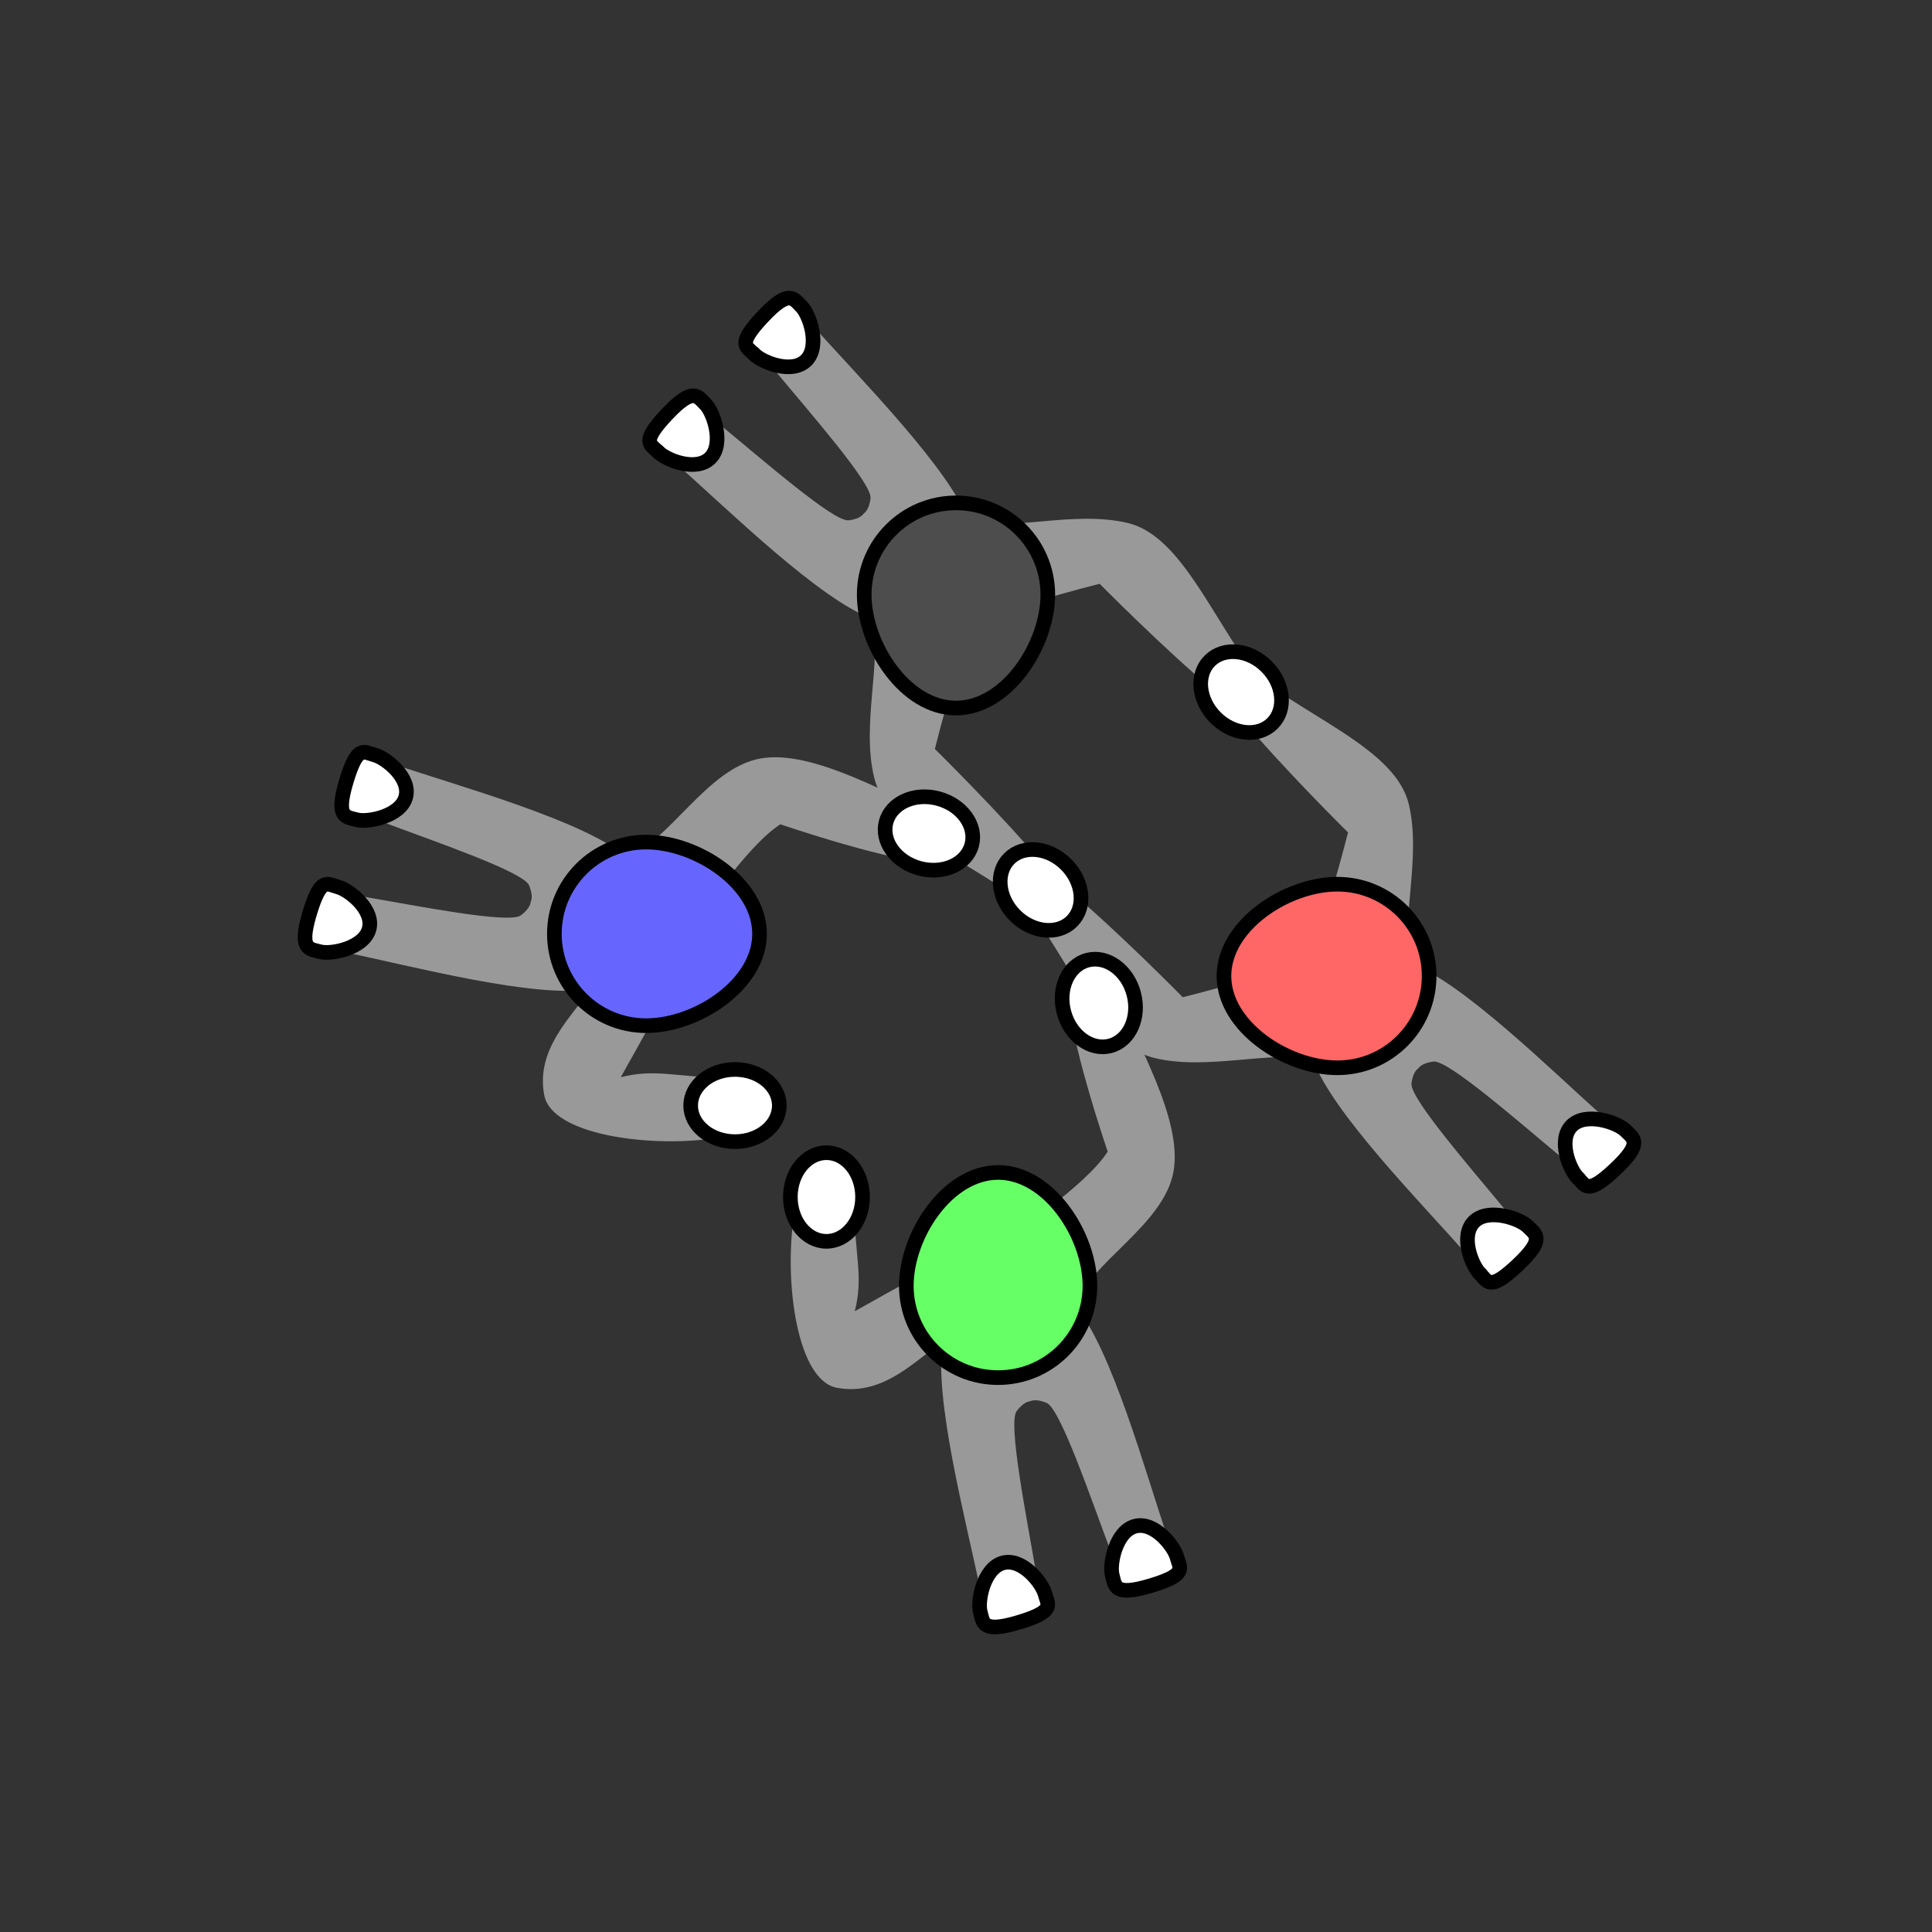 <?xml version="1.0" encoding="UTF-8" standalone="no"?>
<!-- Created with Inkscape (http://www.inkscape.org/) -->

<svg
   width="35mm"
   height="35mm"
   viewBox="0 0 35 35"
   version="1.1"
   id="svg1"
   xml:space="preserve"
   inkscape:version="1.4 (e7c3feb100, 2024-10-09)"
   sodipodi:docname="14_v2.svg"
   xmlns:inkscape="http://www.inkscape.org/namespaces/inkscape"
   xmlns:sodipodi="http://sodipodi.sourceforge.net/DTD/sodipodi-0.dtd"
   xmlns="http://www.w3.org/2000/svg"
   xmlns:svg="http://www.w3.org/2000/svg"><rect x="0" y="0" width="35" height="35" fill="#333333" stroke="none"/><sodipodi:namedview
     id="namedview1"
     pagecolor="#ffffff"
     bordercolor="#000000"
     borderopacity="0.25"
     inkscape:showpageshadow="2"
     inkscape:pageopacity="0.0"
     inkscape:pagecheckerboard="0"
     inkscape:deskcolor="#d1d1d1"
     inkscape:document-units="mm"
     inkscape:zoom="4.2968333"
     inkscape:cx="96.233662"
     inkscape:cy="47.709554"
     inkscape:window-width="1916"
     inkscape:window-height="1023"
     inkscape:window-x="0"
     inkscape:window-y="0"
     inkscape:window-maximized="0"
     inkscape:current-layer="layer1"
     showgrid="false"><sodipodi:guide
       position="25.431,17.543"
       orientation="0,132.283"
       id="guide5"
       inkscape:locked="false" /><sodipodi:guide
       position="35,35"
       orientation="132.283,0"
       id="guide6"
       inkscape:locked="false" /><sodipodi:guide
       position="35,0"
       orientation="0,-132.283"
       id="guide7"
       inkscape:locked="false" /><sodipodi:guide
       position="17.504,35.914"
       orientation="-132.283,0"
       id="guide8"
       inkscape:locked="false" /></sodipodi:namedview><defs
     id="defs1"><inkscape:path-effect
       effect="mirror_symmetry"
       start_point="17.298,16.235"
       end_point="17.313,7.81"
       center_point="17.306,12.023"
       id="path-effect5"
       is_visible="true"
       lpeversion="1.2"
       lpesatellites=""
       mode="free"
       discard_orig_path="false"
       fuse_paths="true"
       oposite_fuse="false"
       split_items="false"
       split_open="false"
       link_styles="false" /><inkscape:path-effect
       effect="mirror_symmetry"
       start_point="17.298,16.235"
       end_point="17.313,7.81"
       center_point="17.306,12.023"
       id="path-effect5-7"
       is_visible="true"
       lpeversion="1.2"
       lpesatellites=""
       mode="free"
       discard_orig_path="false"
       fuse_paths="true"
       oposite_fuse="false"
       split_items="false"
       split_open="false"
       link_styles="false" /><inkscape:path-effect
       effect="mirror_symmetry"
       start_point="17.298,16.235"
       end_point="17.313,7.81"
       center_point="17.306,12.023"
       id="path-effect5-6"
       is_visible="true"
       lpeversion="1.2"
       lpesatellites=""
       mode="free"
       discard_orig_path="false"
       fuse_paths="true"
       oposite_fuse="false"
       split_items="false"
       split_open="false"
       link_styles="false" /><inkscape:path-effect
       effect="mirror_symmetry"
       start_point="17.298,16.235"
       end_point="17.313,7.81"
       center_point="17.306,12.023"
       id="path-effect5-3"
       is_visible="true"
       lpeversion="1.2"
       lpesatellites=""
       mode="free"
       discard_orig_path="false"
       fuse_paths="true"
       oposite_fuse="false"
       split_items="false"
       split_open="false"
       link_styles="false" /><inkscape:path-effect
       effect="mirror_symmetry"
       start_point="17.298,16.235"
       end_point="17.313,7.81"
       center_point="17.306,12.023"
       id="path-effect5-66"
       is_visible="true"
       lpeversion="1.2"
       lpesatellites=""
       mode="free"
       discard_orig_path="false"
       fuse_paths="true"
       oposite_fuse="false"
       split_items="false"
       split_open="false"
       link_styles="false" /><inkscape:path-effect
       effect="mirror_symmetry"
       start_point="17.298,16.235"
       end_point="17.313,7.81"
       center_point="17.306,12.023"
       id="path-effect5-4"
       is_visible="true"
       lpeversion="1.2"
       lpesatellites=""
       mode="free"
       discard_orig_path="false"
       fuse_paths="true"
       oposite_fuse="false"
       split_items="false"
       split_open="false"
       link_styles="false" /><inkscape:path-effect
       effect="mirror_symmetry"
       start_point="17.298,16.235"
       end_point="17.313,7.81"
       center_point="17.306,12.023"
       id="path-effect5-4-7"
       is_visible="true"
       lpeversion="1.2"
       lpesatellites=""
       mode="free"
       discard_orig_path="false"
       fuse_paths="true"
       oposite_fuse="false"
       split_items="false"
       split_open="false"
       link_styles="false" /><inkscape:path-effect
       effect="mirror_symmetry"
       start_point="17.298,16.235"
       end_point="17.313,7.81"
       center_point="17.306,12.023"
       id="path-effect5-41"
       is_visible="true"
       lpeversion="1.2"
       lpesatellites=""
       mode="free"
       discard_orig_path="false"
       fuse_paths="true"
       oposite_fuse="false"
       split_items="false"
       split_open="false"
       link_styles="false" /><inkscape:path-effect
       effect="mirror_symmetry"
       start_point="17.298,16.235"
       end_point="17.313,7.81"
       center_point="17.306,12.023"
       id="path-effect5-4-0"
       is_visible="true"
       lpeversion="1.2"
       lpesatellites=""
       mode="free"
       discard_orig_path="false"
       fuse_paths="true"
       oposite_fuse="false"
       split_items="false"
       split_open="false"
       link_styles="false" /><inkscape:path-effect
       effect="mirror_symmetry"
       start_point="17.494,16.3"
       end_point="17.509,7.876"
       center_point="17.502,12.088"
       id="path-effect5-4-0-9"
       is_visible="true"
       lpeversion="1.2"
       lpesatellites=""
       mode="free"
       discard_orig_path="false"
       fuse_paths="true"
       oposite_fuse="false"
       split_items="false"
       split_open="false"
       link_styles="false" /><inkscape:path-effect
       effect="mirror_symmetry"
       start_point="17.298,16.235"
       end_point="17.313,7.81"
       center_point="17.306,12.023"
       id="path-effect5-4-0-0"
       is_visible="true"
       lpeversion="1.2"
       lpesatellites=""
       mode="free"
       discard_orig_path="false"
       fuse_paths="true"
       oposite_fuse="false"
       split_items="false"
       split_open="false"
       link_styles="false" /><inkscape:path-effect
       effect="mirror_symmetry"
       start_point="17.494,16.3"
       end_point="17.509,7.876"
       center_point="17.502,12.088"
       id="path-effect5-4-0-9-7"
       is_visible="true"
       lpeversion="1.2"
       lpesatellites=""
       mode="free"
       discard_orig_path="false"
       fuse_paths="true"
       oposite_fuse="false"
       split_items="false"
       split_open="false"
       link_styles="false" /><inkscape:path-effect
       effect="mirror_symmetry"
       start_point="17.494,16.3"
       end_point="17.509,7.876"
       center_point="17.502,12.088"
       id="path-effect5-4-0-9-3"
       is_visible="true"
       lpeversion="1.2"
       lpesatellites=""
       mode="free"
       discard_orig_path="false"
       fuse_paths="true"
       oposite_fuse="false"
       split_items="false"
       split_open="false"
       link_styles="false" /><inkscape:path-effect
       effect="mirror_symmetry"
       start_point="17.494,16.3"
       end_point="17.509,7.876"
       center_point="17.502,12.088"
       id="path-effect5-4-0-9-5"
       is_visible="true"
       lpeversion="1.2"
       lpesatellites=""
       mode="free"
       discard_orig_path="false"
       fuse_paths="true"
       oposite_fuse="false"
       split_items="false"
       split_open="false"
       link_styles="false" /><inkscape:path-effect
       effect="mirror_symmetry"
       start_point="17.298,16.235"
       end_point="17.313,7.81"
       center_point="17.306,12.023"
       id="path-effect5-4-6-1"
       is_visible="true"
       lpeversion="1.2"
       lpesatellites=""
       mode="free"
       discard_orig_path="false"
       fuse_paths="true"
       oposite_fuse="false"
       split_items="false"
       split_open="false"
       link_styles="false" /><inkscape:path-effect
       effect="mirror_symmetry"
       start_point="17.494,16.3"
       end_point="17.509,7.876"
       center_point="17.502,12.088"
       id="path-effect5-4-0-9-5-9"
       is_visible="true"
       lpeversion="1.2"
       lpesatellites=""
       mode="free"
       discard_orig_path="false"
       fuse_paths="true"
       oposite_fuse="false"
       split_items="false"
       split_open="false"
       link_styles="false" /><inkscape:path-effect
       effect="mirror_symmetry"
       start_point="17.298,16.235"
       end_point="17.313,7.81"
       center_point="17.306,12.023"
       id="path-effect5-61"
       is_visible="true"
       lpeversion="1.2"
       lpesatellites=""
       mode="free"
       discard_orig_path="false"
       fuse_paths="true"
       oposite_fuse="false"
       split_items="false"
       split_open="false"
       link_styles="false" /><inkscape:path-effect
       effect="mirror_symmetry"
       start_point="17.298,16.235"
       end_point="17.313,7.81"
       center_point="17.306,12.023"
       id="path-effect5-4-3"
       is_visible="true"
       lpeversion="1.2"
       lpesatellites=""
       mode="free"
       discard_orig_path="false"
       fuse_paths="true"
       oposite_fuse="false"
       split_items="false"
       split_open="false"
       link_styles="false" /><inkscape:path-effect
       effect="mirror_symmetry"
       start_point="17.298,16.235"
       end_point="17.313,7.81"
       center_point="17.306,12.023"
       id="path-effect5-4-3-6"
       is_visible="true"
       lpeversion="1.2"
       lpesatellites=""
       mode="free"
       discard_orig_path="false"
       fuse_paths="true"
       oposite_fuse="false"
       split_items="false"
       split_open="false"
       link_styles="false" /></defs><g
     inkscape:label="Layer 1"
     inkscape:groupmode="layer"
     id="layer1"><path
       style="fill:#999999;fill-opacity:1;stroke:none;stroke-width:0.265;stroke-dasharray:none;stroke-opacity:1"
       d="m 16.062,7.559 c -0.262,-0.004 -0.518,0.082 -0.508,0.262 0.072,1.252 0.081,3.577 0.51,4.482 -0.438,0.679 -1.494,1.203 -2.016,2.047 -0.452,0.732 -0.021,1.908 0.217,3.084 0.056,0.276 0.796,0.476 0.822,0.195 0.109,-1.182 0.098,-2.857 0.098,-2.857 0.891,-0.53 1.646,-0.911 2.117,-1.135 0.47,0.226 1.222,0.608 2.111,1.141 0,0 -0.015,1.677 0.09,2.859 0.025,0.28 0.766,0.082 0.822,-0.193 0.242,-1.175 0.678,-2.348 0.229,-3.082 -0.518,-0.846 -1.574,-1.372 -2.01,-2.053 0.432,-0.904 0.45,-3.23 0.527,-4.482 0.022,-0.359 -1.022,-0.346 -1.057,0.012 -0.101,1.03 -0.213,2.744 -0.428,2.906 -0.121,0.092 -0.211,0.116 -0.279,0.105 -0.068,0.01 -0.16,-0.015 -0.281,-0.107 C 16.814,10.579 16.706,8.866 16.609,7.836 16.593,7.657 16.325,7.563 16.062,7.559 Z"
       id="path4-6-4-8"
       sodipodi:nodetypes="ssscssscccs"
       transform="matrix(-0.707,0.707,0.707,0.707,20.213,-10.604)"
       inkscape:original-d="m 15.087222,17.628795 c -0.02592,0.280358 -0.765893,0.08004 -0.821621,-0.195934 -0.237544,-1.176374 -0.668956,-2.351745 -0.216799,-3.083913 0.521354,-0.844216 1.577933,-1.366261 2.015797,-2.045335 -0.428846,-0.905345 -0.437758,-3.2310091 -0.510197,-4.483416 -0.02074,-0.3586326 1.022152,-0.3422582 1.055816,0.015393 0.09697,1.0301719 0.203913,2.743905 0.417636,2.907239 0.427544,0.326742 0.480507,-0.179347 0.480507,-0.179347 l 0.318037,2.834014 c 0,0 -1.119704,0.469749 -2.639983,1.373094 0,0 0.01009,1.676095 -0.09919,2.858205 z"
       inkscape:path-effect="#path-effect5-4-3-6" /><path
       id="path1-3-1-4"
       style="fill:#4d4d4d;fill-opacity:1;stroke:#000000;stroke-width:0.265"
       d="m 15.656,10.773 c 0,0.918 0.744,2.054 1.663,2.054 0.918,0 1.663,-1.136 1.663,-2.054 0,-0.918 -0.744,-1.663 -1.663,-1.663 -0.918,0 -1.663,0.744 -1.663,1.663 z"
       sodipodi:nodetypes="zzzzz" /><path
       id="path1-7-1-1-0-72"
       style="fill:#ffffff;stroke:#000000;stroke-width:0.265;stroke-dasharray:none"
       d="m 13.668,6.421 c 0.147,0.147 0.683,0.361 0.938,0.106 0.255,-0.255 0.061,-0.827 -0.086,-0.974 -0.147,-0.147 -0.223,-0.323 -0.702,0.186 -0.478,0.509 -0.298,0.535 -0.151,0.682 z"
       sodipodi:nodetypes="ssszs" /><path
       id="path1-7-1-9-7-7-4"
       style="fill:#ffffff;stroke:#000000;stroke-width:0.265;stroke-dasharray:none"
       d="m 11.929,8.191 c 0.147,0.147 0.683,0.361 0.938,0.106 0.255,-0.255 0.061,-0.827 -0.086,-0.974 -0.147,-0.147 -0.223,-0.323 -0.702,0.186 -0.478,0.509 -0.298,0.535 -0.151,0.682 z"
       sodipodi:nodetypes="ssszs" /><path
       style="fill:#999999;fill-opacity:1;stroke:none;stroke-width:0.265;stroke-dasharray:none;stroke-opacity:1"
       d="m 16.062,7.559 c -0.262,-0.004 -0.518,0.082 -0.508,0.262 0.072,1.252 0.081,3.577 0.51,4.482 -0.438,0.679 -1.494,1.203 -2.016,2.047 -0.452,0.732 -0.021,1.908 0.217,3.084 0.056,0.276 0.796,0.476 0.822,0.195 0.109,-1.182 0.098,-2.857 0.098,-2.857 0.891,-0.53 1.646,-0.911 2.117,-1.135 0.47,0.226 1.222,0.608 2.111,1.141 0,0 -0.015,1.677 0.09,2.859 0.025,0.28 0.766,0.082 0.822,-0.193 0.242,-1.175 0.678,-2.348 0.229,-3.082 -0.518,-0.846 -1.574,-1.372 -2.01,-2.053 0.432,-0.904 0.45,-3.23 0.527,-4.482 0.022,-0.359 -1.022,-0.346 -1.057,0.012 -0.101,1.03 -0.213,2.744 -0.428,2.906 -0.121,0.092 -0.211,0.116 -0.279,0.105 -0.068,0.01 -0.16,-0.015 -0.281,-0.107 C 16.814,10.579 16.706,8.866 16.609,7.836 16.593,7.657 16.325,7.563 16.062,7.559 Z"
       id="path4-6-4"
       sodipodi:nodetypes="ssscssscccs"
       transform="rotate(135,19.739,16.839)"
       inkscape:original-d="m 15.087222,17.628795 c -0.02592,0.280358 -0.765893,0.08004 -0.821621,-0.195934 -0.237544,-1.176374 -0.668956,-2.351745 -0.216799,-3.083913 0.521354,-0.844216 1.577933,-1.366261 2.015797,-2.045335 -0.428846,-0.905345 -0.437758,-3.2310091 -0.510197,-4.483416 -0.02074,-0.3586326 1.022152,-0.3422582 1.055816,0.015393 0.09697,1.0301719 0.203913,2.743905 0.417636,2.907239 0.427544,0.326742 0.480507,-0.179347 0.480507,-0.179347 l 0.318037,2.834014 c 0,0 -1.119704,0.469749 -2.639983,1.373094 0,0 0.01009,1.676095 -0.09919,2.858205 z"
       inkscape:path-effect="#path-effect5-4-3" /><ellipse
       style="fill:#ffffff;fill-opacity:1;stroke:#000000;stroke-width:0.265;stroke-dasharray:none;stroke-opacity:1"
       id="path1-7-2-9-9-1-9"
       cx="1.93"
       cy="24.73"
       rx="0.654"
       ry="0.803"
       transform="rotate(-45)" /><path
       id="path1-3-1"
       style="fill:#ff6666;fill-opacity:1;stroke:#000000;stroke-width:0.265"
       d="m 24.227,19.344 c -0.918,0 -2.054,-0.744 -2.054,-1.663 0,-0.918 1.136,-1.663 2.054,-1.663 0.918,0 1.663,0.744 1.663,1.663 0,0.918 -0.744,1.663 -1.663,1.663 z"
       sodipodi:nodetypes="zzzzz" /><path
       id="path1-7-1-1-0"
       style="fill:#ffffff;stroke:#000000;stroke-width:0.265;stroke-dasharray:none"
       d="m 28.579,21.332 c -0.147,-0.147 -0.361,-0.683 -0.106,-0.938 0.255,-0.255 0.827,-0.061 0.974,0.086 0.147,0.147 0.323,0.223 -0.186,0.702 -0.509,0.478 -0.535,0.298 -0.682,0.151 z"
       sodipodi:nodetypes="ssszs" /><path
       id="path1-7-1-9-7-7"
       style="fill:#ffffff;stroke:#000000;stroke-width:0.265;stroke-dasharray:none"
       d="m 26.809,23.071 c -0.147,-0.147 -0.361,-0.683 -0.106,-0.938 0.255,-0.255 0.827,-0.061 0.974,0.086 0.147,0.147 0.323,0.223 -0.186,0.702 -0.509,0.478 -0.535,0.298 -0.682,0.151 z"
       sodipodi:nodetypes="ssszs" /><ellipse
       style="fill:#ffffff;fill-opacity:1;stroke:#000000;stroke-width:0.265;stroke-dasharray:none;stroke-opacity:1"
       id="path1-7-2-9-9-5"
       cx="7.034"
       cy="-24.768"
       rx="0.654"
       ry="0.803"
       transform="matrix(0.707,-0.707,-0.707,-0.707,0,0)" /><path
       style="fill:#999999;fill-opacity:1;stroke:none;stroke-width:0.265;stroke-dasharray:none;stroke-opacity:1"
       d="m 18.31,28.887 c -0.252,0.072 -0.522,0.055 -0.558,-0.121 -0.254,-1.228 -0.848,-3.476 -0.668,-4.462 -0.5,0.331 -1.082,0.998 -1.927,0.836 -0.71,-0.137 -0.946,-1.873 -0.783,-3.047 0.039,-0.279 1.098,-0.476 1.102,-0.195 0.012,0.87 0.168,1.232 0.009,1.856 0.539,-0.29 1.937,-1.154 2.45,-1.059 0.396,-0.34 1.73,-1.204 2.132,-1.832 0,0 -0.719,-2.096 -0.712,-2.896 -0.049,-0.277 0.791,-0.221 0.889,0.043 0.31,0.833 1.189,2.25 1.015,3.215 -0.176,0.977 -1.536,1.662 -1.78,2.432 0.651,0.761 1.271,3.004 1.67,4.193 0.114,0.341 -0.897,0.598 -1.024,0.262 -0.364,-0.969 -0.916,-2.595 -1.165,-2.697 -0.141,-0.057 -0.234,-0.058 -0.297,-0.03 -0.069,0.008 -0.151,0.056 -0.244,0.177 -0.164,0.213 0.175,1.895 0.348,2.915 0.03,0.177 -0.204,0.338 -0.456,0.409 z"
       id="path4-6-3"
       sodipodi:nodetypes="sscsssccccsscscscssss" /><path
       id="path1-3-3"
       style="fill:#66ff66;fill-opacity:1;stroke:#000000;stroke-width:0.265"
       d="m 19.745,23.294 c -1e-6,-0.918 -0.744,-2.054 -1.663,-2.054 -0.918,-1e-6 -1.663,1.136 -1.663,2.054 10e-7,0.918 0.744,1.663 1.663,1.663 0.918,-1e-6 1.663,-0.744 1.663,-1.663 z"
       sodipodi:nodetypes="zzzzz" /><path
       id="path1-7-1-1-0-7"
       style="fill:#ffffff;stroke:#000000;stroke-width:0.265;stroke-dasharray:none"
       d="m 18.931,28.874 c -0.054,-0.2 -0.411,-0.654 -0.76,-0.561 -0.349,0.093 -0.466,0.686 -0.413,0.886 0.054,0.2 0.032,0.391 0.701,0.19 0.669,-0.201 0.525,-0.315 0.472,-0.515 z"
       sodipodi:nodetypes="ssszs" /><path
       id="path1-7-1-9-7-9"
       style="fill:#ffffff;stroke:#000000;stroke-width:0.265;stroke-dasharray:none"
       d="m 21.322,28.21 c -0.054,-0.2 -0.411,-0.654 -0.76,-0.561 -0.349,0.093 -0.466,0.686 -0.413,0.886 0.054,0.2 0.032,0.391 0.701,0.19 0.669,-0.201 0.525,-0.315 0.472,-0.515 z"
       sodipodi:nodetypes="ssszs" /><ellipse
       style="fill:#ffffff;fill-opacity:1;stroke:#000000;stroke-width:0.265;stroke-dasharray:none;stroke-opacity:1"
       id="path1-7-2-9-9-5-3"
       cx="-14.972"
       cy="21.685"
       rx="0.654"
       ry="0.803"
       transform="scale(-1,1)" /><ellipse
       style="fill:#ffffff;fill-opacity:1;stroke:#000000;stroke-width:0.265;stroke-dasharray:none;stroke-opacity:1"
       id="path1-7-2-9-9-1"
       cx="14.52"
       cy="-22.703"
       rx="0.654"
       ry="0.803"
       transform="matrix(0.966,-0.259,-0.259,-0.966,0,0)" /><path
       style="fill:#999999;fill-opacity:1;stroke:none;stroke-width:0.265;stroke-dasharray:none;stroke-opacity:1"
       d="m 6.113,16.69 c -0.072,0.252 -0.055,0.522 0.121,0.558 1.228,0.254 3.476,0.848 4.462,0.668 -0.331,0.5 -0.998,1.082 -0.836,1.927 0.137,0.71 1.873,0.946 3.047,0.783 0.279,-0.039 0.476,-1.098 0.195,-1.102 -0.87,-0.012 -1.232,-0.168 -1.856,-0.009 0.29,-0.539 1.154,-1.937 1.059,-2.45 0.34,-0.396 1.204,-1.73 1.832,-2.132 0,0 2.096,0.719 2.896,0.712 0.277,0.049 0.221,-0.791 -0.043,-0.889 -0.833,-0.31 -2.25,-1.189 -3.215,-1.015 -0.977,0.176 -1.662,1.536 -2.432,1.78 -0.761,-0.651 -3.004,-1.271 -4.193,-1.67 -0.341,-0.114 -0.598,0.897 -0.262,1.024 0.969,0.364 2.595,0.916 2.697,1.165 0.057,0.141 0.058,0.234 0.03,0.297 -0.008,0.069 -0.056,0.151 -0.177,0.244 -0.213,0.164 -1.895,-0.175 -2.915,-0.348 -0.177,-0.03 -0.338,0.204 -0.409,0.456 z"
       id="path4-6-3-9"
       sodipodi:nodetypes="sscsssccccsscscscssss" /><path
       id="path1-3-3-9"
       style="fill:#6666ff;fill-opacity:1;stroke:#000000;stroke-width:0.265"
       d="m 11.706,15.255 c 0.918,10e-7 2.054,0.744 2.054,1.663 1e-6,0.918 -1.136,1.663 -2.054,1.663 -0.918,-1e-6 -1.663,-0.744 -1.663,-1.663 10e-7,-0.918 0.744,-1.663 1.663,-1.663 z"
       sodipodi:nodetypes="zzzzz" /><path
       id="path1-7-1-1-0-7-0"
       style="fill:#ffffff;stroke:#000000;stroke-width:0.265;stroke-dasharray:none"
       d="m 6.126,16.069 c 0.2,0.054 0.654,0.411 0.561,0.76 -0.093,0.349 -0.686,0.466 -0.886,0.413 -0.2,-0.054 -0.391,-0.032 -0.19,-0.701 0.201,-0.669 0.315,-0.525 0.515,-0.472 z"
       sodipodi:nodetypes="ssszs" /><path
       id="path1-7-1-9-7-9-8"
       style="fill:#ffffff;stroke:#000000;stroke-width:0.265;stroke-dasharray:none"
       d="m 6.79,13.678 c 0.2,0.054 0.654,0.411 0.561,0.76 -0.093,0.349 -0.686,0.466 -0.886,0.413 -0.2,-0.054 -0.391,-0.032 -0.19,-0.701 0.201,-0.669 0.315,-0.525 0.515,-0.472 z"
       sodipodi:nodetypes="ssszs" /><ellipse
       style="fill:#ffffff;fill-opacity:1;stroke:#000000;stroke-width:0.265;stroke-dasharray:none;stroke-opacity:1"
       id="path1-7-2-9-9-5-3-1"
       cx="20.028"
       cy="-13.315"
       rx="0.654"
       ry="0.803"
       transform="rotate(90)" /><ellipse
       style="fill:#ffffff;fill-opacity:1;stroke:#000000;stroke-width:0.265;stroke-dasharray:none;stroke-opacity:1"
       id="path1-7-2-9-9-1-3"
       cx="-10.229"
       cy="20.163"
       rx="0.654"
       ry="0.803"
       transform="rotate(-75)" /></g></svg>
